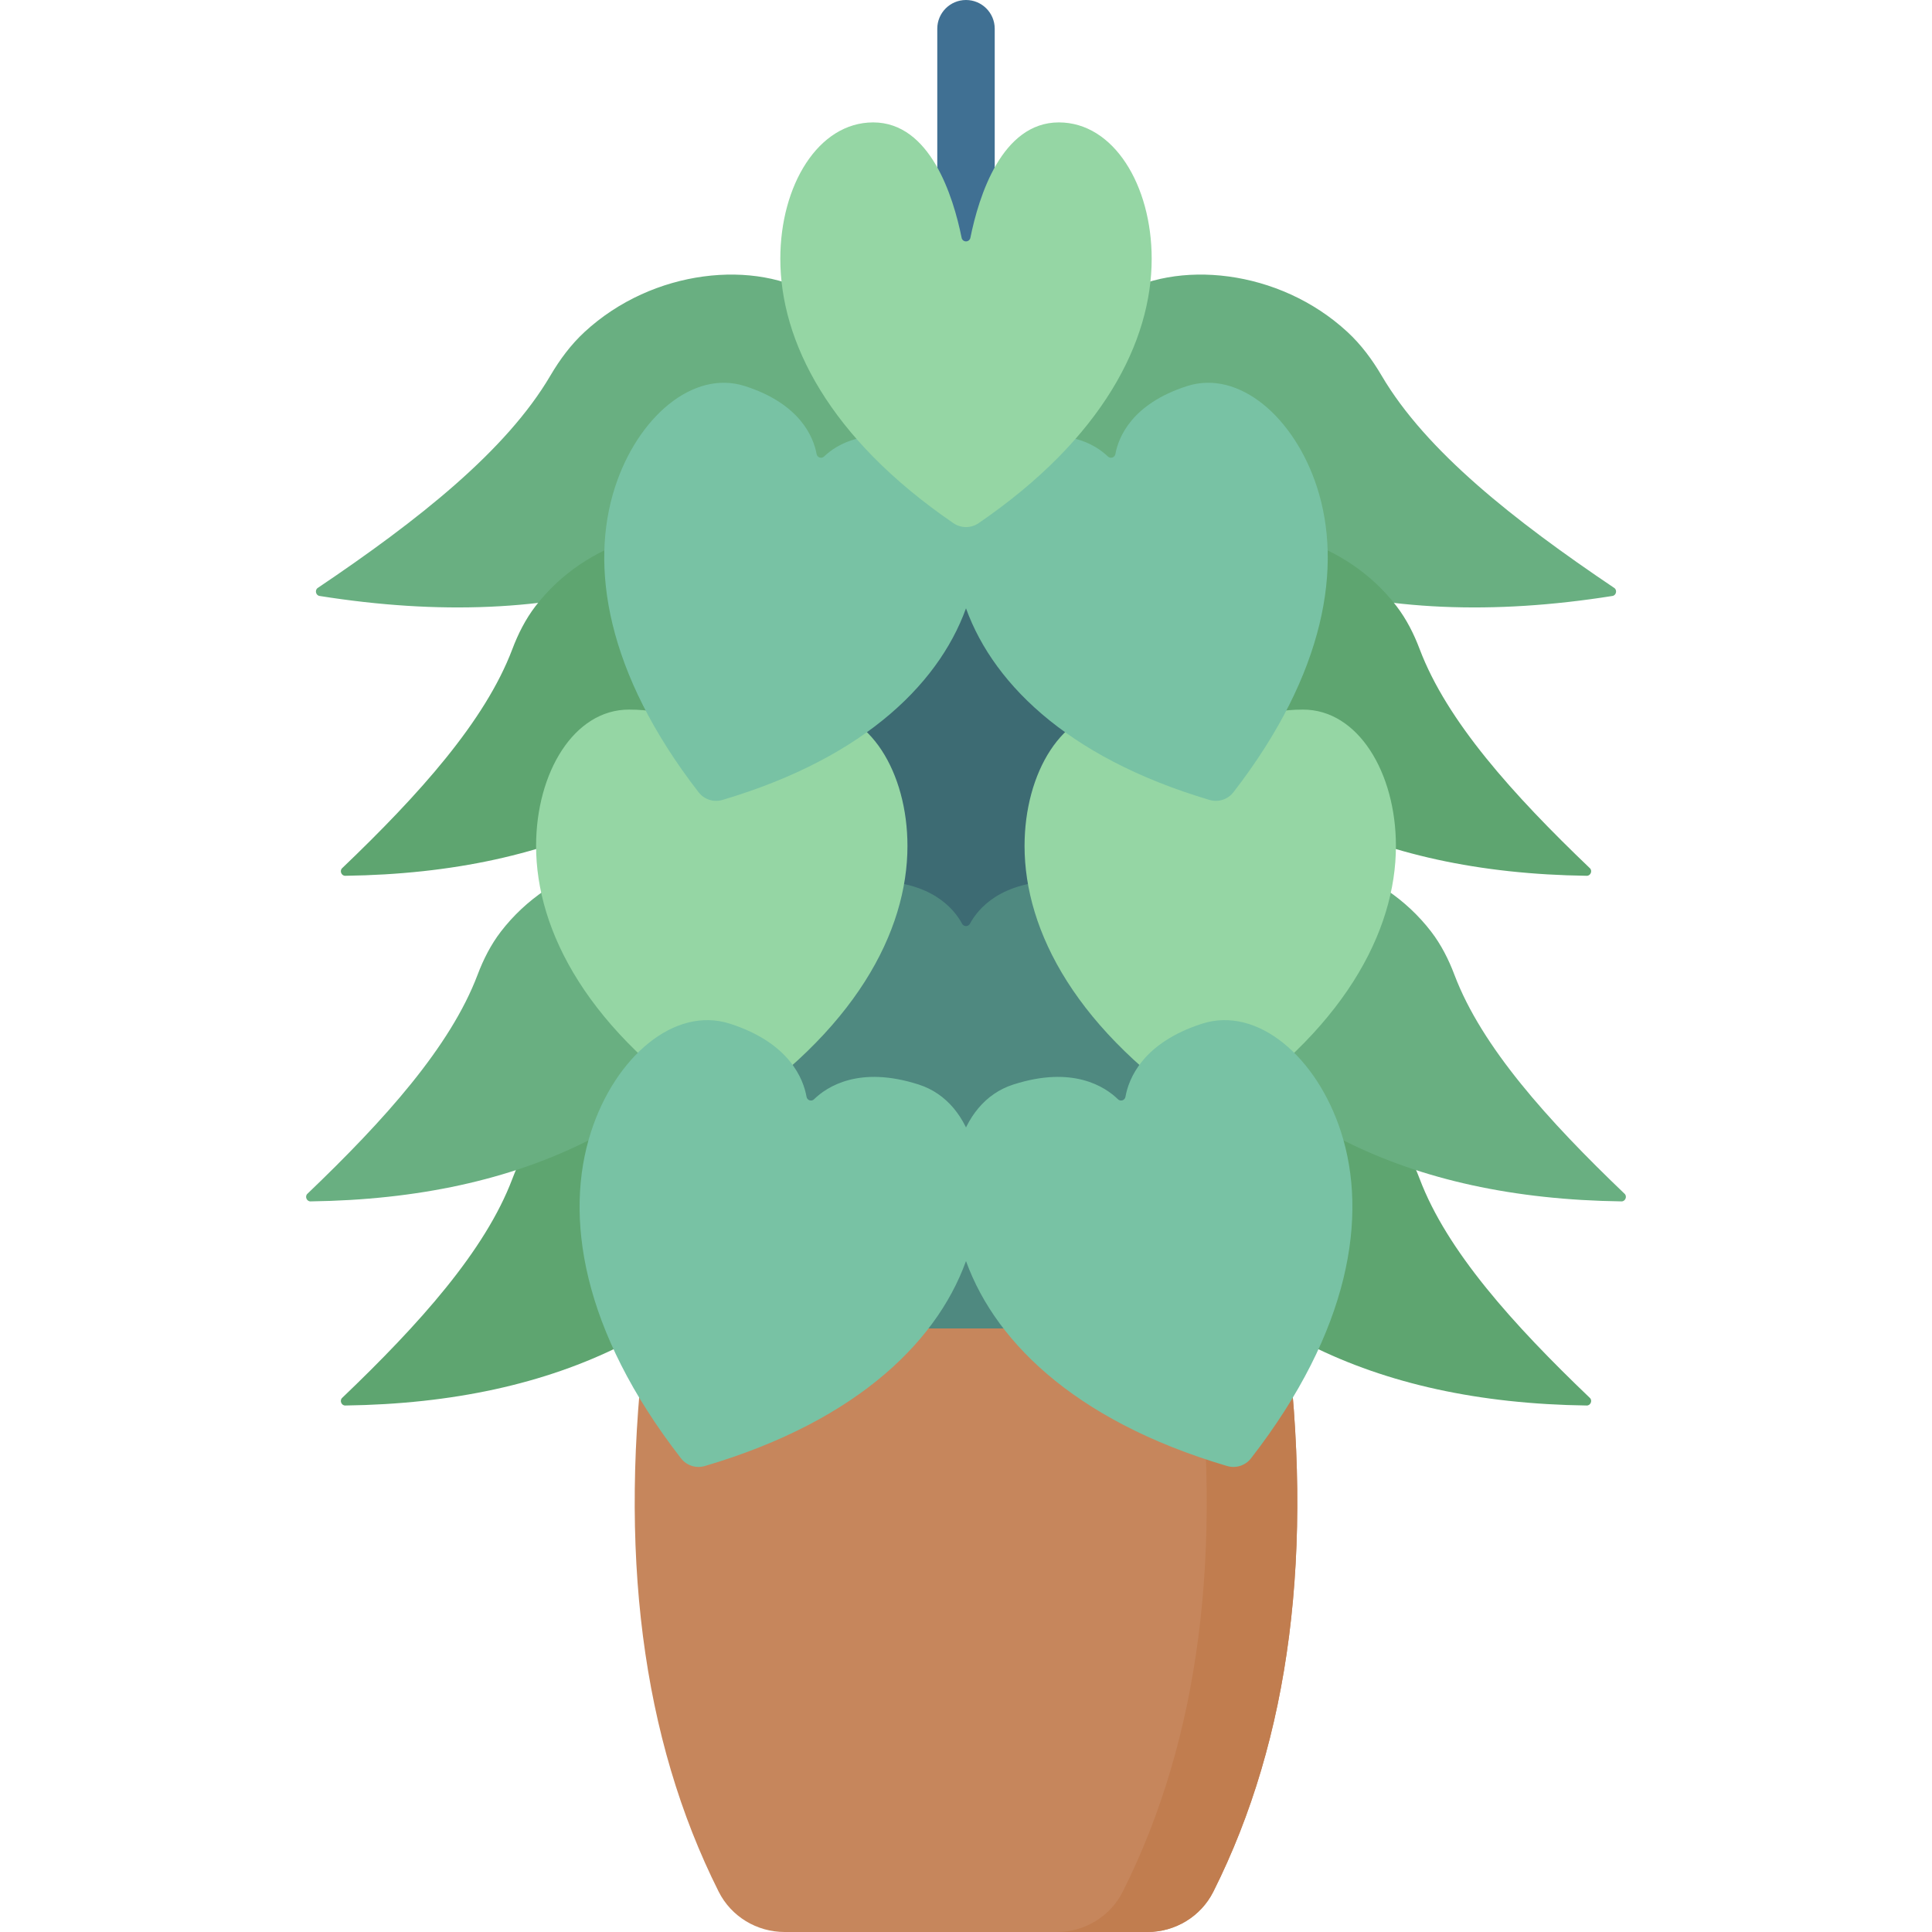 <svg id="Capa_1" enable-background="new 0 0 511.99 511.99" height="512" viewBox="0 0 511.99 511.99" width="512" xmlns="http://www.w3.org/2000/svg"><g><g><path d="m216.326 78.628c-15.943-9.979-43.258-7.447-61.434 9.365-3.605 3.335-6.545 7.304-9.033 11.539-11.717 19.949-35.012 38.33-61.629 56.259-.882.552-.558 2.016.475 2.145 63.584 10.102 113.314-4.975 149.189-45.23z" fill="#69af81"/></g><g><path d="m255.995 138.864c-4.204 0-7.612-3.407-7.612-7.612v-123.64c0-4.204 3.408-7.612 7.612-7.612s7.612 3.407 7.612 7.612v123.641c0 4.204-3.408 7.611-7.612 7.611z" fill="#407093"/></g><path d="m295.664 78.628c15.943-9.979 43.258-7.447 61.434 9.365 3.605 3.335 6.545 7.304 9.033 11.539 11.717 19.949 35.012 38.33 61.629 56.259.882.552.558 2.016-.475 2.145-63.584 10.102-113.314-4.975-149.189-45.23z" fill="#69af81"/><g><path d="m194.094 283.648c-15.393-6.32-38.834-.03-52.171 17.346-2.645 3.447-4.616 7.347-6.152 11.412-7.207 19.069-24.661 38.497-45.085 58.028-.776.694-.208 2.082.832 2.033 56.775-.772 97.77-21.348 122.987-61.728z" fill="#5ea570"/></g><path d="m184.887 229.556c-15.393-6.32-38.834-.03-52.171 17.346-2.645 3.447-4.616 7.347-6.152 11.412-7.207 19.069-24.661 38.497-45.085 58.028-.776.694-.208 2.082.832 2.033 56.775-.772 97.77-21.348 122.987-61.728z" fill="#69af81"/><g><path d="m194.094 143.27c-15.393-6.32-38.834-.03-52.171 17.346-2.645 3.447-4.616 7.347-6.152 11.412-7.207 19.069-24.661 38.497-45.085 58.028-.776.694-.208 2.083.832 2.033 56.775-.772 97.77-21.348 122.987-61.728z" fill="#5ea570"/></g><g><path d="m317.896 283.648c15.393-6.32 38.834-.03 52.171 17.346 2.645 3.447 4.616 7.347 6.152 11.412 7.207 19.069 24.661 38.497 45.085 58.028.776.694.208 2.082-.832 2.033-56.775-.772-97.77-21.348-122.987-61.728z" fill="#5ea570"/></g><g><path d="m327.103 229.556c15.393-6.32 38.834-.03 52.171 17.346 2.645 3.447 4.616 7.347 6.152 11.412 7.207 19.069 24.661 38.497 45.085 58.028.776.694.208 2.082-.832 2.033-56.775-.772-97.77-21.348-122.987-61.728z" fill="#69af81"/></g><g><path d="m317.896 143.27c15.393-6.32 38.834-.03 52.171 17.346 2.645 3.447 4.616 7.347 6.152 11.412 7.207 19.069 24.661 38.497 45.085 58.028.776.694.208 2.083-.832 2.033-56.775-.772-97.77-21.348-122.987-61.728z" fill="#5ea570"/></g><g><g><g><path d="m255.995 160.081s3.549-13.776 24.604-13.776c14.565 0 24.604 16.698 24.604 36.144 0 22.509-13.683 49.141-49.207 72.288-35.524-23.147-49.207-49.779-49.207-72.288 0-19.446 10.038-36.144 24.604-36.144 21.053-.001 24.602 13.776 24.602 13.776z" fill="#3d6b73"/></g></g></g><g><g><g><path d="m254.956 244.797c.206.382.605.621 1.039.621s.834-.238 1.04-.62c2.131-3.959 8.166-11.328 23.565-11.328 14.565 0 24.604 16.698 24.604 36.144 0 22.509-13.683 91.3-49.207 114.447-35.524-23.147-49.207-91.938-49.207-114.447 0-19.446 10.038-36.144 24.604-36.144 15.395 0 21.43 7.368 23.562 11.327z" fill="#4f8980"/></g></g></g><g><g><g><g><path d="m191.272 201.821s3.549-13.776 24.604-13.776c14.565 0 24.604 16.698 24.604 36.144 0 22.509-13.683 49.141-49.207 72.288-35.524-23.147-49.207-49.779-49.207-72.288 0-19.446 10.038-36.144 24.604-36.144 21.053 0 24.602 13.776 24.602 13.776z" fill="#95d6a4"/></g></g></g><g><g><g><path d="m320.718 201.821s3.549-13.776 24.604-13.776c14.565 0 24.604 16.698 24.604 36.144 0 22.509-13.683 49.141-49.207 72.288-35.524-23.147-49.207-49.779-49.207-72.288 0-19.446 10.038-36.144 24.604-36.144 21.052 0 24.602 13.776 24.602 13.776z" fill="#95d6a4"/></g></g></g></g><g><path d="m207.925 511.99c-7.37 0-14.168-4.104-17.474-10.691-20.386-40.62-26.764-90.37-19.132-149.248h169.353c7.632 58.878 1.254 108.628-19.132 149.248-3.306 6.587-10.104 10.691-17.474 10.691z" fill="#c6865c"/><path d="m340.671 352.051h-23.999c7.632 58.878 1.254 108.628-19.132 149.248-3.306 6.587-10.104 10.691-17.474 10.691h23.999c7.37 0 14.168-4.104 17.474-10.691 20.387-40.621 26.764-90.37 19.132-149.248z" fill="#c17d4f"/></g><g><g><g><g><path d="m216.411 120.339c.079.427.386.777.799.91.414.133.866.028 1.179-.273 3.244-3.114 11.248-8.275 25.903-3.551 13.863 4.469 18.294 23.441 12.328 41.949-6.686 20.742-26.766 41.227-65.167 52.613-2.326.69-4.841-.12-6.326-2.039-24.524-31.669-28.86-60.026-22.174-80.767 5.966-18.508 20.643-31.321 34.506-26.853 14.655 4.724 18.138 13.589 18.952 18.011z" fill="#78c2a4"/></g></g></g><g><g><g><path d="m295.579 120.338c-.079.427-.385.776-.798.91-.413.133-.866.03-1.18-.271-3.243-3.114-11.248-8.276-25.904-3.552-13.863 4.469-18.294 23.441-12.328 41.949 6.686 20.742 26.766 41.228 65.168 52.613 2.327.69 4.84-.121 6.326-2.04 24.523-31.669 28.859-60.025 22.174-80.767-5.966-18.508-20.643-31.321-34.506-26.853-14.654 4.725-18.137 13.589-18.952 18.011z" fill="#78c2a4"/></g></g></g></g><g><g><g><g><path d="m213.739 290.673c.076.431.384.785.801.919s.873.026 1.186-.28c3.397-3.315 11.961-8.987 27.769-3.892 14.807 4.773 19.54 25.038 13.168 44.807-7.157 22.204-28.684 44.133-69.88 56.278-2.322.685-4.827-.124-6.312-2.035-26.347-33.917-31.015-64.289-23.858-86.493 6.372-19.769 22.049-33.455 36.857-28.682 15.809 5.096 19.447 14.703 20.269 19.378z" fill="#78c2a4"/></g></g></g><g><g><g><path d="m298.251 290.673c-.076.431-.384.785-.801.919s-.873.026-1.186-.28c-3.397-3.315-11.961-8.987-27.769-3.892-14.807 4.773-19.54 25.038-13.168 44.807 7.157 22.204 28.684 44.132 69.879 56.278 2.321.684 4.828-.123 6.312-2.034 26.347-33.917 31.016-64.29 23.858-86.494-6.372-19.769-22.049-33.455-36.857-28.682-15.808 5.096-19.446 14.703-20.268 19.378z" fill="#78c2a4"/></g></g></g></g><g><path d="m254.838 63.026c.111.55.595.946 1.157.946s1.046-.395 1.158-.946c2.232-11.023 8.324-30.588 23.446-30.588 14.565 0 24.603 16.698 24.603 36.144 0 21.793-12.827 47.451-45.883 70.069-2.003 1.37-4.644 1.371-6.647.001-33.057-22.618-45.884-48.277-45.884-70.069 0-19.446 10.038-36.144 24.604-36.144 15.122-.001 21.214 19.563 23.446 30.587z" fill="#95d6a4"/></g></g></svg>